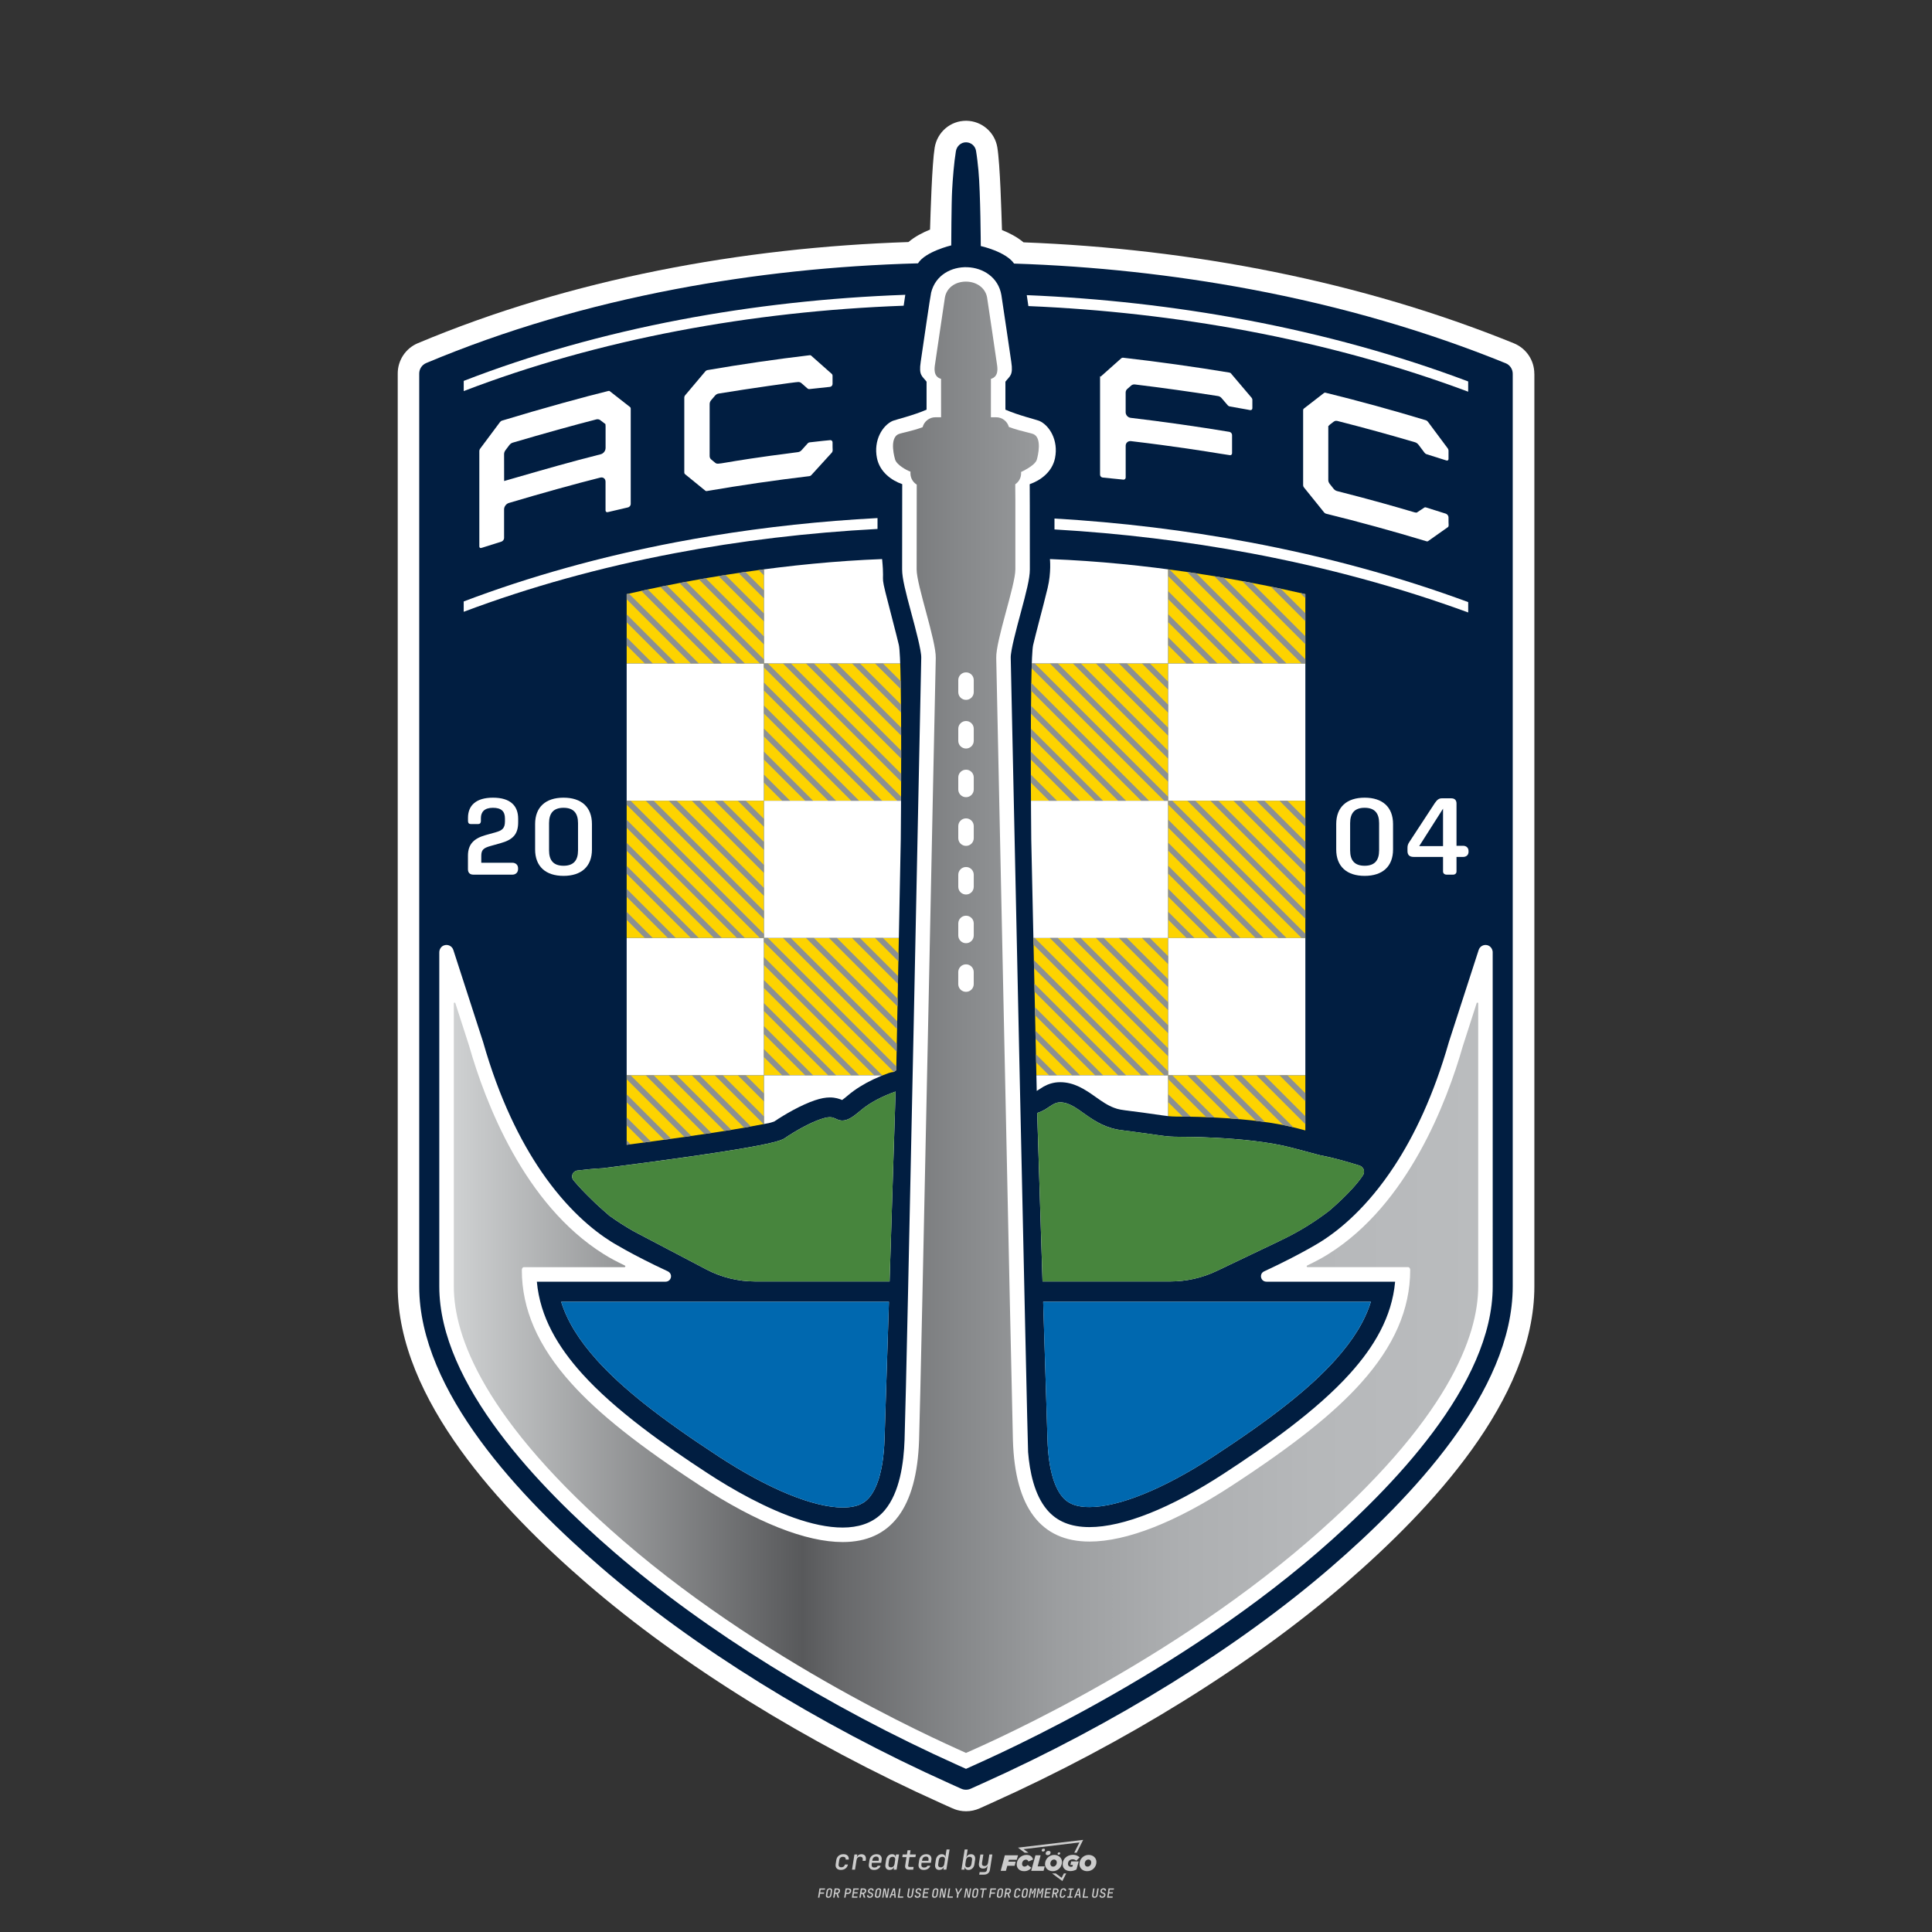 <?xml version="1.0" encoding="UTF-8"?>
<svg id="_图层_1" data-name="图层_1" xmlns="http://www.w3.org/2000/svg" xmlns:xlink="http://www.w3.org/1999/xlink" version="1.1" viewBox="0 0 800 800">
  <rect x="0" y="0" width="800" height="800" fill="#333333" stroke="none"/>
  <!-- Created by @FCLOGO 2024-12-9 GMT+8 10:36:42 . https://fclogo.top/ -->
<!-- FOR PERSONAL USE ONLY NOT FOR COMMERCIAL USE -->
  <defs>
    <style>
      .st0 {
        fill: none;
      }

      .st1 {
        fill: #fdd300;
      }

      .st2 {
        fill: #0068af;
      }

      .st3 {
        fill: #ccc;
      }

      .st4 {
        fill: #8c9091;
      }

      .st5 {
        clip-path: url(#clippath-1);
      }

      .st6 {
        clip-path: url(#clippath-3);
      }

      .st7 {
        clip-path: url(#clippath-2);
      }

      .st8 {
        fill: #fff;
      }

      .st9 {
        fill: #47853d;
      }

      .st10 {
        fill: #e80789;
      }

      .st11 {
        fill: #011e41;
      }

      .st12 {
        fill: url(#New_Gradient_Swatch_2);
      }

      .st13 {
        clip-path: url(#clippath);
      }
    </style>
    <linearGradient id="New_Gradient_Swatch_2" data-name="New Gradient Swatch 2" x1="187.9" y1="421.24" x2="612.1" y2="421.24" gradientUnits="userSpaceOnUse">
      <stop offset="0" stop-color="#cfd1d2"/>
      <stop offset=".34" stop-color="#58595b"/>
      <stop offset=".38" stop-color="#68696b"/>
      <stop offset=".49" stop-color="#858789"/>
      <stop offset=".59" stop-color="#9c9ea0"/>
      <stop offset=".71" stop-color="#adafb1"/>
      <stop offset=".84" stop-color="#b6b8ba"/>
      <stop offset="1" stop-color="#babcbe"/>
    </linearGradient>
    <clipPath id="clippath">
      <path class="st0" d="M372.19,267.05c-.6-2.53-1.41-5.7-2.27-9.01-6.46-24.89-3.33-12.85-4.66-26.54-18.9.71-38.44,2.67-56.71,5.33,0,0,0,0,0,0-20.48,2.98-37.67,6.55-49.06,9.18v228.03c14.41-1.89,35.48-4.74,49.06-7.16l9.78-1.82c1.34-.35,2-.58,2.28-.68,4.29-2.91,11.13-6.86,16.79-8.76,2.41-.81,4.4-1.19,6.24-1.19,2.27,0,3.96.58,5.07,1.06.29-.2.67-.49,1.16-.89.25-.2.87-.72,1.04-.86,1.57-1.35,3.32-2.62,5.23-3.81,3.42-2.13,7.36-4,11.79-5.58.7-.27,1.46-.42,2.24-.48l.95-.7,1.13-57.87.74-37.77s.73-74.01-.8-80.46Z"/>
    </clipPath>
    <clipPath id="clippath-1">
      <path class="st0" d="M540.52,246.01c-11.4-2.63-28.58-6.2-49.06-9.18-17.11-2.49-36.5-4.56-56.71-5.33,0,0,.62,5.41-.95,11.99-.95,3.99-2.39,9.44-3.72,14.55-.86,3.31-1.67,6.48-2.27,9.01-1.52,6.44-.79,80.46-.79,80.46l.82,37.77,1.41,64.64.04,1.81,2.86-1.81c1.75-.96,3.98-1.81,6.84-1.81h0c2.88,0,5.41.74,7.71,1.81,2.55,1.19,4.82,2.78,6.94,4.28,2.54,1.8,4.95,3.51,7.72,4.53,1.85.68,2.56.79,7.52,1.42,2.82.36,6.69.85,12.47,1.71,3.34.49,4.66.5,7.85.51.68,0,1.43,0,2.26.01,2.68.03,6.29.1,11.86.38,14.1.71,25.53,2.21,33.99,4.47,1.06.28,2.14.57,3.21.86v-222.09Z"/>
    </clipPath>
    <clipPath id="clippath-2">
      <path class="st0" d="M372.19,267.05c-.6-2.53-1.41-5.7-2.27-9.01-6.46-24.89-3.33-12.85-4.66-26.54-18.9.71-38.44,2.67-56.71,5.33,0,0,0,0,0,0-20.48,2.98-37.67,6.55-49.06,9.18v228.03c14.41-1.89,35.48-4.74,49.06-7.16l9.78-1.82c1.34-.35,2-.58,2.28-.68,4.29-2.91,11.13-6.86,16.79-8.76,2.41-.81,4.4-1.19,6.24-1.19,2.27,0,3.96.58,5.07,1.06.29-.2.67-.49,1.16-.89.25-.2.87-.72,1.04-.86,1.57-1.35,3.32-2.62,5.23-3.81,3.42-2.13,7.36-4,11.79-5.58.7-.27,1.46-.42,2.24-.48l.95-.7,1.13-57.87.74-37.77s.73-74.01-.8-80.46Z"/>
    </clipPath>
    <clipPath id="clippath-3">
      <path class="st0" d="M540.52,246.01c-11.4-2.63-28.58-6.2-49.06-9.18-17.11-2.49-36.5-4.56-56.71-5.33,0,0,.62,5.41-.95,11.99-.95,3.99-2.39,9.44-3.72,14.55-.86,3.31-1.67,6.48-2.27,9.01-1.52,6.44-.79,80.46-.79,80.46l.82,37.77,1.41,64.64.04,1.81,2.86-1.81c1.75-.96,3.98-1.81,6.84-1.81h0c2.88,0,5.41.74,7.71,1.81,2.55,1.19,4.82,2.78,6.94,4.28,2.54,1.8,4.95,3.51,7.72,4.53,1.85.68,2.56.79,7.52,1.42,2.82.36,6.69.85,12.47,1.71,3.34.49,4.66.5,7.85.51.68,0,1.43,0,2.26.01,2.68.03,6.29.1,11.86.38,14.1.71,25.53,2.21,33.99,4.47,1.06.28,2.14.57,3.21.86v-222.09Z"/>
    </clipPath>
  </defs>
  <path class="st3" d="M348.22,774.3c-.79,0-1.38-.22-1.77-.65-.39-.44-.53-1.03-.41-1.79l.25-1.65c.12-.75.45-1.35.98-1.78.53-.44,1.19-.65,1.98-.65s1.33.2,1.72.6c.39.4.55.94.47,1.62h-1.24c.03-.36-.06-.64-.26-.84-.2-.2-.5-.3-.89-.3-.42,0-.76.12-1.03.35-.27.23-.43.56-.5.99l-.26,1.66c-.07.44,0,.77.19,1,.19.23.5.35.92.35.39,0,.72-.1.98-.3.26-.2.44-.48.52-.85h1.24c-.14.69-.47,1.23-.99,1.63-.52.4-1.16.6-1.92.6ZM352.8,774.19l1-6.29h1.19l-.19,1.19c.34-.87.97-1.3,1.91-1.3.67,0,1.17.21,1.49.62.32.42.43.99.31,1.71l-.07.42h-1.27l.06-.32c.07-.45.01-.8-.17-1.04-.18-.24-.48-.36-.88-.36s-.74.12-1.01.37c-.27.24-.43.59-.5,1.03l-.63,3.97h-1.24ZM361.91,774.3c-.77,0-1.35-.22-1.73-.67s-.52-1.04-.4-1.77l.25-1.65c.08-.49.26-.92.52-1.28s.6-.65,1.01-.85c.41-.2.87-.3,1.38-.3.77,0,1.35.22,1.73.67.39.45.52,1.04.39,1.77l-.17,1.12h-3.85l-.09.53c-.15.95.22,1.43,1.11,1.43.72,0,1.17-.25,1.37-.74h1.22c-.17.53-.5.96-1.01,1.28-.5.32-1.09.47-1.76.47ZM361.23,770.22l-.05.29h2.65s.05-.3.05-.3c.07-.47.01-.82-.17-1.07-.18-.25-.49-.37-.92-.37s-.8.13-1.06.38c-.26.25-.43.61-.51,1.08ZM368.33,774.3c-.63,0-1.1-.21-1.41-.64s-.4-1-.27-1.73l.27-1.77c.11-.73.39-1.31.84-1.74.44-.43.98-.64,1.61-.64.47,0,.83.12,1.09.35.26.24.39.56.38.96h.02l.17-1.2h1.24l-1,6.29h-1.22l.19-1.2h-.02c-.12.41-.35.73-.69.97s-.74.35-1.21.35ZM368.93,773.23c.39,0,.72-.12.98-.36.26-.24.43-.57.5-1.01l.25-1.65c.07-.43,0-.76-.18-1-.19-.24-.47-.36-.86-.36s-.72.12-.98.35c-.26.24-.42.57-.49,1.01l-.25,1.65c-.07.44-.01.78.17,1.01.18.23.47.35.88.35ZM376.35,774.19c-.57,0-.99-.16-1.26-.47-.27-.31-.36-.75-.27-1.32l.54-3.39h-1.74l.17-1.12h1.74l.27-1.72h1.24l-.27,1.72h2.47l-.18,1.12h-2.46l-.54,3.39c-.08.44.1.66.53.66h1.72l-.17,1.12h-1.77ZM382.5,774.3c-.77,0-1.35-.22-1.73-.67s-.52-1.04-.4-1.77l.25-1.65c.08-.49.26-.92.52-1.28s.6-.65,1.01-.85c.41-.2.87-.3,1.38-.3.77,0,1.35.22,1.73.67.39.45.52,1.04.39,1.77l-.17,1.12h-3.85l-.09.53c-.15.95.22,1.43,1.11,1.43.72,0,1.17-.25,1.37-.74h1.22c-.17.53-.5.96-1.01,1.28-.5.32-1.09.47-1.76.47ZM381.83,770.22l-.05.29h2.65s.05-.3.05-.3c.07-.47.01-.82-.17-1.07-.18-.25-.49-.37-.92-.37s-.8.13-1.06.38c-.26.25-.43.61-.51,1.08ZM388.92,774.3c-.63,0-1.1-.21-1.4-.64-.3-.42-.39-1-.28-1.73l.27-1.77c.11-.73.39-1.31.84-1.74.44-.43.98-.64,1.61-.64.47,0,.83.12,1.09.35.26.24.39.56.38.96h.02l.21-1.47.3-1.8h1.24l-1.33,8.35h-1.22l.19-1.2h-.02c-.12.41-.35.73-.69.97s-.74.35-1.21.35ZM389.53,773.23c.39,0,.72-.12.98-.36.26-.24.43-.57.5-1.01l.25-1.65c.08-.43.02-.76-.17-1-.19-.24-.48-.36-.87-.36s-.72.12-.98.35c-.26.24-.42.57-.49,1.01l-.25,1.65c-.08.44-.02.78.16,1.01s.48.35.88.35ZM401.02,774.3c-.47,0-.84-.12-1.1-.35-.26-.23-.39-.56-.38-.97h-.01l-.19,1.2h-1.22l1.33-8.35h1.24l-.29,1.8-.27,1.47h.05c.12-.41.35-.73.69-.97.34-.23.74-.35,1.21-.35.63,0,1.1.21,1.4.64.3.43.39,1.01.28,1.74l-.27,1.77c-.11.73-.39,1.31-.84,1.73-.45.42-.98.64-1.61.64ZM400.77,773.23c.4,0,.72-.12.98-.35.26-.23.42-.57.5-1.01l.25-1.65c.07-.43.01-.77-.17-1.01-.18-.24-.47-.35-.87-.35s-.72.12-.98.36-.43.57-.5,1l-.25,1.65c-.07.44-.01.77.17,1.01.18.24.47.36.87.36ZM405.47,776.25l.17-1.06h1.93c.64,0,1.01-.3,1.1-.9l.1-.67.21-1.19h-.03c-.12.42-.35.74-.68.97-.33.23-.73.34-1.2.34-.63,0-1.09-.2-1.4-.6s-.41-.94-.3-1.63l.58-3.6h1.24l-.56,3.48c-.06.41,0,.73.18.96s.47.34.85.34.72-.12.98-.37c.27-.24.43-.58.49-1.02l.54-3.4h1.24l-1.01,6.41c-.1.6-.37,1.08-.81,1.42-.44.35-1,.52-1.67.52h-1.95ZM417.79,770.09h3.22l.54-1.85h-5.47l-1.71,6.44h2.15l.59-2.1h3.03l.44-1.71h-3.03l.24-.78ZM424.23,772.92c-.59,0-1.02-.39-1.02-1.12,0-.88.63-1.76,1.61-1.76.49,0,.88.24,1.02.78l1.95-.83c-.29-1.17-1.27-1.9-2.64-1.9-2.78,0-4.15,2.15-4.15,3.9s1.27,2.83,3.07,2.83c1.37,0,2.34-.59,2.98-1.42l-1.51-1.17c-.39.44-.83.68-1.32.68ZM430.91,768.23h-2.15l-1.76,6.44h5.12l.49-1.85h-2.93l1.22-4.59ZM439.75,771.01c0-1.66-1.32-2.93-3.22-2.93-2.2,0-3.81,1.81-3.81,3.81,0,1.66,1.32,2.93,3.22,2.93,2.2,0,3.81-1.81,3.81-3.81ZM434.92,771.7c0-.83.59-1.71,1.51-1.71.78,0,1.17.54,1.17,1.22,0,.83-.59,1.71-1.51,1.71-.78,0-1.17-.54-1.17-1.22ZM443.21,772.23h1.07l-.2.68c-.15.05-.34.1-.59.1-.68,0-1.27-.39-1.27-1.22,0-1.02.73-1.9,1.95-1.9.59,0,1.12.24,1.51.59l1.37-1.37c-.44-.54-1.51-1.07-2.73-1.07-2.59,0-4.29,1.76-4.29,3.86s1.61,2.88,3.22,2.88c.93,0,1.85-.29,2.49-.68l.93-3.32h-3.12l-.34,1.46ZM450.78,768.08c-2.2,0-3.81,1.81-3.81,3.81,0,1.66,1.32,2.93,3.22,2.93,2.2,0,3.81-1.81,3.81-3.81,0-1.66-1.32-2.93-3.22-2.93ZM450.34,772.92c-.78,0-1.17-.54-1.17-1.22,0-.83.59-1.71,1.51-1.71.78,0,1.17.54,1.17,1.22,0,.83-.59,1.71-1.51,1.71ZM437.94,767.5c-.05.29.1.49.44.49s.54-.2.63-.49c.05-.24-.1-.49-.44-.49s-.59.24-.63.49ZM432.13,765.5c-.44,0-.73.24-.78.59s.1.59.54.59.73-.24.78-.59c.1-.34-.1-.59-.54-.59ZM433.01,767.3c-.1.54.15.88.83.88.63,0,1.07-.39,1.17-.88s-.15-.88-.83-.88c-.68,0-1.07.39-1.17.88ZM439.6,777.55l-2.44-1.81h-1.51l4.25,3.17,1.61-3.17h-.98l-.93,1.81ZM425.84,767.16l-2-1.46,23.13-2.78-2.15,4.25h1.02l2.68-5.32-26.99,3.22,2.78,2.1h1.51ZM338.72,785.79l.61-3.83h2.32l-.08.52h-1.76l-.18,1.14h1.63l-.08.52h-1.62l-.26,1.64h-.57ZM342.97,785.84c-.36,0-.62-.1-.8-.3-.17-.2-.23-.47-.18-.82l.27-1.7c.06-.34.2-.61.44-.82.24-.2.54-.3.89-.3s.62.1.8.3c.17.2.24.47.18.81l-.27,1.71c-.06.34-.2.62-.44.82-.24.2-.54.3-.9.3ZM343.05,785.33c.19,0,.35-.05.47-.16.12-.11.19-.26.23-.46l.27-1.7c.03-.2,0-.35-.08-.46-.08-.11-.22-.16-.41-.16s-.35.05-.46.16c-.12.1-.19.26-.22.46l-.27,1.7c-.03.2,0,.35.08.46s.22.16.41.16ZM345,785.79l.61-3.83h1.2c.24,0,.44.05.6.14.16.09.28.22.36.39s.09.37.05.59c-.04.26-.14.48-.3.67-.16.19-.37.32-.6.39l.54,1.64h-.62l-.48-1.57h-.54l-.25,1.57h-.57ZM345.89,783.71h.64c.19,0,.35-.06.48-.17.13-.11.21-.26.24-.45.03-.19,0-.35-.09-.46-.09-.11-.24-.17-.43-.17h-.64l-.2,1.25ZM349.54,785.79l.61-3.83h1.25c.37,0,.65.1.84.31.19.21.26.49.2.84-.04.23-.12.44-.25.61s-.29.31-.49.4c-.2.09-.42.14-.66.14h-.69l-.24,1.52h-.57ZM350.43,783.75h.69c.19,0,.36-.06.49-.18.14-.12.22-.27.25-.47s0-.35-.1-.47-.25-.18-.44-.18h-.69l-.21,1.29ZM352.75,785.79l.61-3.83h2.25l-.08.5h-1.7l-.17,1.09h1.51l-.08.5h-1.51l-.19,1.24h1.69l-.08.5h-2.25ZM355.84,785.79l.61-3.83h1.2c.24,0,.44.05.6.14.16.09.28.22.36.39s.09.37.05.59c-.04.26-.14.48-.3.67-.16.19-.37.32-.6.39l.54,1.64h-.62l-.48-1.57h-.54l-.25,1.57h-.57ZM356.74,783.71h.64c.19,0,.35-.06.48-.17.13-.11.21-.26.24-.45.03-.19,0-.35-.09-.46-.09-.11-.24-.17-.43-.17h-.64l-.2,1.25ZM360.13,785.84c-.39,0-.67-.1-.87-.29-.19-.19-.26-.45-.22-.78h.57c-.03.17.01.31.12.41.11.1.27.15.48.15.2,0,.37-.05.5-.15.13-.1.21-.23.24-.4.02-.15,0-.28-.06-.39-.06-.11-.16-.18-.29-.22l-.46-.14c-.27-.08-.46-.22-.59-.41-.13-.19-.17-.42-.13-.68.04-.21.11-.39.23-.55s.27-.28.46-.37.4-.13.64-.13c.35,0,.62.1.8.29.18.19.25.44.2.76h-.57c.03-.17,0-.3-.09-.4-.09-.1-.23-.14-.42-.14s-.34.04-.46.13c-.12.09-.19.21-.21.38-.02.15,0,.28.05.39s.16.18.29.22l.47.15c.26.08.46.22.58.41.12.19.17.42.12.69-.04.22-.12.41-.24.57-.13.16-.29.29-.49.38-.2.09-.42.13-.66.13ZM363.27,785.84c-.36,0-.62-.1-.8-.3-.17-.2-.23-.47-.18-.82l.27-1.7c.06-.34.2-.61.44-.82.24-.2.54-.3.89-.3s.62.1.8.3c.17.2.24.47.18.81l-.27,1.71c-.06.34-.2.62-.44.82-.24.2-.54.3-.9.3ZM363.34,785.33c.19,0,.35-.05.47-.16.12-.11.19-.26.23-.46l.27-1.7c.03-.2,0-.35-.08-.46-.08-.11-.22-.16-.41-.16s-.35.05-.46.16c-.12.1-.19.26-.22.46l-.27,1.7c-.03.2,0,.35.08.46s.22.16.41.16ZM365.28,785.79l.61-3.83h.71l.62,3.19c0-.1.02-.22.03-.36.01-.14.03-.29.04-.44.02-.15.04-.29.06-.41l.31-1.98h.52l-.61,3.83h-.71l-.61-3.19c0,.09-.02.21-.03.34s-.03.28-.04.42c-.02.15-.04.28-.06.41l-.31,2.01h-.53ZM368.23,785.79l1.59-3.83h.75l.37,3.83h-.56l-.07-.97h-1.09l-.39.97h-.59ZM369.39,784.34h.87l-.09-1.1c-.02-.2-.03-.37-.04-.51,0-.14-.01-.24-.01-.3-.02.06-.05.16-.1.3s-.11.31-.19.5l-.44,1.11ZM371.72,785.79l.61-3.83h.57l-.52,3.31h1.67l-.08.52h-2.25ZM376.68,785.84c-.37,0-.63-.1-.8-.3-.17-.2-.22-.47-.17-.82l.44-2.76h.57l-.44,2.76c-.03.2,0,.35.07.46.08.11.21.17.41.17s.35-.06.46-.17c.12-.11.19-.27.22-.46l.44-2.76h.57l-.44,2.76c-.06.35-.2.62-.43.82-.23.2-.53.3-.9.3ZM379.84,785.84c-.39,0-.67-.1-.87-.29-.19-.19-.26-.45-.22-.78h.57c-.03.17.01.31.12.41.11.1.27.15.48.15.2,0,.37-.05.5-.15.13-.1.21-.23.24-.4.02-.15,0-.28-.06-.39-.06-.11-.16-.18-.29-.22l-.46-.14c-.27-.08-.46-.22-.59-.41-.13-.19-.17-.42-.13-.68.04-.21.11-.39.23-.55s.27-.28.46-.37.4-.13.64-.13c.35,0,.62.1.8.29.18.19.25.44.2.76h-.57c.03-.17,0-.3-.09-.4-.09-.1-.23-.14-.42-.14s-.34.04-.46.13c-.12.09-.19.21-.21.38-.02.15,0,.28.05.39s.16.18.29.22l.47.15c.26.08.46.22.58.41.12.19.17.42.12.69-.04.22-.12.41-.24.57-.13.16-.29.29-.49.38-.2.09-.42.13-.66.13ZM381.91,785.79l.61-3.83h2.25l-.08.5h-1.7l-.17,1.09h1.51l-.08.5h-1.51l-.19,1.24h1.69l-.08.5h-2.25ZM386.94,785.84c-.36,0-.62-.1-.8-.3-.17-.2-.23-.47-.18-.82l.27-1.7c.06-.34.2-.61.44-.82.24-.2.54-.3.89-.3s.62.1.8.3c.17.2.24.47.18.81l-.27,1.71c-.06.34-.2.62-.44.82-.24.2-.54.3-.9.3ZM387.02,785.33c.19,0,.35-.05.47-.16.12-.11.19-.26.23-.46l.27-1.7c.03-.2,0-.35-.08-.46-.08-.11-.22-.16-.41-.16s-.35.05-.46.16c-.12.1-.19.26-.22.46l-.27,1.7c-.03.2,0,.35.08.46s.22.16.41.16ZM388.95,785.79l.61-3.83h.71l.62,3.19c0-.1.02-.22.03-.36.01-.14.03-.29.04-.44.02-.15.04-.29.06-.41l.31-1.98h.52l-.61,3.83h-.71l-.61-3.19c0,.09-.02.21-.03.34s-.03.28-.04.42c-.02.15-.04.28-.06.41l-.31,2.01h-.53ZM392.25,785.79l.61-3.83h.57l-.52,3.31h1.67l-.08.52h-2.25ZM396.12,785.79l.22-1.41-.75-2.42h.58l.45,1.45c.03.09.05.18.07.27.02.08.03.15.03.19.02-.04.05-.1.09-.19.04-.08.09-.17.14-.27l.9-1.45h.6l-1.53,2.42-.22,1.41h-.57ZM399.22,785.79l.61-3.83h.71l.62,3.19c0-.1.02-.22.03-.36.01-.14.03-.29.04-.44.02-.15.04-.29.06-.41l.31-1.98h.52l-.61,3.83h-.71l-.61-3.19c0,.09-.02.21-.03.34s-.03.28-.04.42c-.02.15-.04.28-.06.41l-.31,2.01h-.53ZM403.51,785.84c-.36,0-.62-.1-.8-.3-.18-.2-.23-.47-.18-.82l.27-1.7c.06-.34.2-.61.44-.82.24-.2.54-.3.89-.3s.62.1.8.3c.17.2.24.47.18.81l-.27,1.71c-.06.34-.2.62-.44.82-.24.2-.54.3-.89.3ZM403.58,785.33c.19,0,.35-.05.47-.16.12-.11.19-.26.23-.46l.27-1.7c.03-.2,0-.35-.08-.46-.08-.11-.22-.16-.41-.16s-.35.05-.46.16c-.12.1-.19.26-.22.46l-.27,1.7c-.03.2,0,.35.08.46.08.11.22.16.41.16ZM406.38,785.79l.52-3.31h-1.02l.08-.52h2.62l-.08.52h-1.03l-.52,3.31h-.57ZM409.52,785.79l.61-3.83h2.32l-.08.52h-1.76l-.18,1.14h1.63l-.08.52h-1.62l-.26,1.64h-.57ZM413.77,785.84c-.36,0-.62-.1-.8-.3-.18-.2-.23-.47-.18-.82l.27-1.7c.06-.34.2-.61.44-.82.24-.2.54-.3.89-.3s.62.1.8.3c.17.2.24.47.18.81l-.27,1.71c-.06.34-.2.62-.44.82-.24.2-.54.3-.89.3ZM413.85,785.33c.19,0,.35-.05.47-.16.12-.11.19-.26.23-.46l.27-1.7c.03-.2,0-.35-.08-.46-.08-.11-.22-.16-.41-.16s-.35.05-.46.16c-.12.1-.19.26-.22.46l-.27,1.7c-.03.2,0,.35.08.46.08.11.22.16.41.16ZM415.8,785.79l.61-3.83h1.2c.24,0,.44.05.6.14.16.09.28.22.36.39s.09.37.05.59c-.04.26-.14.48-.3.67-.16.19-.37.32-.6.39l.54,1.64h-.62l-.48-1.57h-.54l-.25,1.57h-.57ZM416.69,783.71h.64c.19,0,.35-.06.48-.17.13-.11.21-.26.24-.45.03-.19,0-.35-.09-.46-.09-.11-.24-.17-.43-.17h-.64l-.2,1.25ZM420.91,785.84c-.36,0-.63-.1-.81-.3-.18-.2-.24-.47-.19-.82l.27-1.7c.06-.35.21-.62.45-.82s.55-.3.91-.3.63.1.81.3c.18.2.24.47.19.82h-.57c.03-.2,0-.35-.09-.46-.09-.11-.23-.16-.42-.16s-.35.05-.47.16c-.12.1-.2.26-.23.45l-.27,1.71c-.03.2,0,.35.09.46.09.11.23.16.42.16s.35-.05.47-.16.2-.26.23-.46h.57c-.03.23-.11.43-.24.59s-.28.3-.47.39c-.19.09-.4.14-.64.14ZM424.03,785.84c-.36,0-.62-.1-.8-.3-.18-.2-.23-.47-.18-.82l.27-1.7c.06-.34.2-.61.44-.82.24-.2.54-.3.89-.3s.62.1.8.3c.17.2.24.47.18.81l-.27,1.71c-.06.34-.2.62-.44.82-.24.2-.54.3-.89.3ZM424.11,785.33c.19,0,.35-.05.47-.16.12-.11.19-.26.23-.46l.27-1.7c.03-.2,0-.35-.08-.46-.08-.11-.22-.16-.41-.16s-.35.05-.46.16c-.12.1-.19.26-.22.46l-.27,1.7c-.03.2,0,.35.08.46.08.11.22.16.41.16ZM425.97,785.79l.61-3.83h.69l.18,1.23c.02.12.04.23.05.33.01.1.02.18.03.24.02-.06.05-.14.09-.24.04-.11.09-.22.15-.34l.57-1.22h.71l-.61,3.83h-.54l.2-1.29c.02-.17.06-.35.1-.55.04-.2.09-.4.14-.61s.1-.4.14-.59c.05-.19.09-.35.13-.49l-.86,1.86h-.55l-.28-1.86c0,.14-.01.29-.02.47s-.02.37-.04.57c-.02.2-.04.41-.06.61-.02.2-.05.4-.08.57l-.2,1.29h-.54ZM429.11,785.79l.61-3.83h.69l.18,1.23c.02.12.04.23.05.33.01.1.02.18.03.24.02-.06.05-.14.09-.24.04-.11.09-.22.15-.34l.57-1.22h.71l-.61,3.83h-.54l.2-1.29c.02-.17.06-.35.1-.55.04-.2.09-.4.14-.61s.1-.4.14-.59c.05-.19.09-.35.13-.49l-.86,1.86h-.55l-.28-1.86c0,.14-.01.29-.02.47s-.02.37-.04.57c-.02.2-.04.41-.06.61-.02.2-.05.4-.08.57l-.2,1.29h-.54ZM432.41,785.79l.61-3.83h2.25l-.08.5h-1.7l-.17,1.09h1.51l-.08.5h-1.51l-.19,1.24h1.69l-.08.5h-2.25ZM435.51,785.79l.61-3.83h1.2c.24,0,.44.05.6.14.16.09.28.22.36.39s.09.37.05.59c-.04.26-.14.48-.3.67-.16.19-.37.32-.6.39l.54,1.64h-.62l-.48-1.57h-.54l-.25,1.57h-.57ZM436.4,783.71h.64c.19,0,.35-.06.48-.17.13-.11.21-.26.24-.45.03-.19,0-.35-.09-.46-.09-.11-.24-.17-.43-.17h-.64l-.2,1.25ZM439.8,785.84c-.36,0-.63-.1-.81-.3-.18-.2-.24-.47-.19-.82l.27-1.7c.06-.35.21-.62.45-.82s.55-.3.91-.3.63.1.81.3c.18.2.24.47.19.82h-.57c.03-.2,0-.35-.09-.46-.09-.11-.23-.16-.42-.16s-.35.05-.47.16c-.12.1-.2.26-.23.45l-.27,1.71c-.03.2,0,.35.09.46.09.11.23.16.42.16s.35-.05.47-.16.2-.26.23-.46h.57c-.03.23-.11.43-.24.59s-.28.3-.47.39c-.19.09-.4.14-.64.14ZM441.88,785.79l.08-.5h.78l.45-2.82h-.78l.08-.5h2.13l-.08.5h-.78l-.45,2.82h.78l-.08.5h-2.13ZM444.74,785.79l1.59-3.83h.75l.37,3.83h-.56l-.07-.97h-1.09l-.39.97h-.59ZM445.9,784.34h.87l-.09-1.1c-.02-.2-.03-.37-.04-.51,0-.14-.01-.24-.01-.3-.02.06-.05.16-.1.3s-.11.31-.19.5l-.44,1.11ZM448.24,785.79l.61-3.83h.57l-.52,3.31h1.67l-.08.52h-2.25ZM453.19,785.84c-.37,0-.63-.1-.8-.3-.17-.2-.22-.47-.17-.82l.44-2.76h.57l-.44,2.76c-.03.2,0,.35.07.46.08.11.21.17.41.17s.35-.06.46-.17c.12-.11.19-.27.22-.46l.44-2.76h.57l-.44,2.76c-.06.35-.2.62-.43.82-.23.2-.53.3-.9.3ZM456.36,785.84c-.39,0-.67-.1-.87-.29-.19-.19-.26-.45-.22-.78h.57c-.03.17.01.31.12.41.11.1.27.15.48.15.2,0,.37-.05.5-.15s.21-.23.24-.4c.02-.15,0-.28-.06-.39s-.16-.18-.29-.22l-.46-.14c-.27-.08-.46-.22-.59-.41-.13-.19-.17-.42-.13-.68.04-.21.11-.39.23-.55s.27-.28.46-.37c.19-.09.4-.13.64-.13.35,0,.62.1.8.29.18.19.25.44.2.76h-.57c.03-.17,0-.3-.09-.4-.09-.1-.23-.14-.42-.14s-.34.04-.46.13c-.12.09-.19.21-.21.38-.02.15,0,.28.05.39s.16.18.29.22l.47.15c.26.08.46.22.58.41.12.19.17.42.12.69-.04.22-.12.41-.24.57-.13.16-.29.29-.49.38-.2.09-.42.13-.66.13ZM458.42,785.79l.61-3.83h2.25l-.08.5h-1.7l-.17,1.09h1.51l-.08.5h-1.51l-.19,1.24h1.69l-.08.5h-2.25Z"/>
  <g>
    <path class="st8" d="M635.33,154.77c0-5.58-3.34-10.53-8.5-12.63-63.07-25.62-133.33-39.14-203.01-41.79-2.74-2.3-6.01-3.94-8.92-5.09-.23-6.94-.77-27.31-1.94-34.3-1.05-6.21-6.39-10.81-12.68-10.95h-.29c-6.44,0-11.89,4.68-12.96,11.12-1.1,6.66-1.72,27.15-1.92,33.94-2.94,1.18-6.24,2.86-8.95,5.16-68.92,2.26-139.8,15.27-203.12,41.87-5.08,2.13-8.35,7.07-8.35,12.57v378c0,46.77,42.98,92.49,78.35,123.04,38.99,33.69,91.03,65.97,146.52,90.91l3.4,1.53c.86.31,3.24,1.85,7.06,1.85,1.96,0,3.85-.41,5.64-1.21.25-.11,5.13-2.31,4.82-2.17,55.49-24.94,107.52-57.22,146.52-90.91,35.37-30.55,78.35-76.27,78.35-123.04V154.77Z"/>
    <path class="st11" d="M623.46,150.41c-32.36-13.15-67.58-23.5-105.88-30.68-31.81-5.96-64.57-9.51-97.67-10.59-3.47-5-13.79-7.26-13.79-7.26,0,0-.11-22.08-.96-31.23-.28-2.74-.55-5.47-1.01-8.21-.32-1.91-1.95-3.47-4.08-3.51-2.12-.05-3.9,1.57-4.25,3.66-.8,4.84-1.31,11.45-1.57,16.27-.3,5.32-.36,22.75-.36,22.75,0,0-10.75,2.55-13.77,7.43-34.29.93-68.02,4.51-100.51,10.7-35.59,6.78-70.26,16.78-103.13,30.59-1.75.74-2.89,2.45-2.89,4.35v378c0,43.58,42.23,87.76,75.26,116.29,38.36,33.14,89.62,64.93,144.34,89.52.23.1,5.14,2.31,4.82,2.17,1.26.57,2.7.57,3.96,0,.25-.11,5.13-2.31,4.82-2.17,54.72-24.59,105.98-56.38,144.34-89.52,32.96-28.47,75.26-72.68,75.26-116.29V154.77c0-1.92-1.16-3.65-2.94-4.37ZM529.64,513.96l-25.85,12.33c-5.98,2.85-12.52,4.33-19.14,4.33h-52.97c-.7-22.27-1.49-47.09-2.21-69.76,4.52-1.34,6.15-4.35,9.44-4.4,7.59-.08,12.72,10.2,26.01,11.59.12.01,11.03,1.45,15.2,2.07,7.21,1.07,7.15.2,22.77.99,9.94.5,22.64,1.63,32.25,4.2,3.79,1.01,7.66,2.05,11.62,3.09,5.42.96,12.32,3.02,16.2,4.24,1.67.53,2.39,2.5,1.43,3.98-4.36,6.71-14.13,14.84-14.13,14.84-6.3,4.81-13.05,8.95-20.63,12.48h0ZM567.29,539.02h.36c-2.46,7.97-7.29,15.82-14.77,24.14-10.54,11.73-26.17,24.09-50.66,40.08-20.25,13.22-38.87,20.8-51.08,20.8-6.8,0-9.57-2.26-11.23-4.22-2.58-3.06-5.75-9.68-6.17-23.87-.23-7.65-.92-29.78-1.78-56.93h135.33ZM312.63,530.62c-7.02,0-13.93-1.71-20.15-4.97-7.51-3.95-22.54-11.84-30.06-15.79h.01c-3.53-2-6.89-4.16-10.12-6.48,0,0,0,0,0,0-.45-.33-6.13-5.39-7.18-6.54-2.57-2.48-5.39-5.36-7.67-8.12-1.25-1.5-.33-3.79,1.6-4.03,3.01-.37,7.13-.81,10.66-.96,15.89-2.07,57.57-7.39,70.64-10.76,1.18-.3,3.53-.94,4.52-1.63,4.1-2.82,10.38-6.4,15.11-7.98,4.28-1.43,4.99-.52,6.65.15.89.37,1.54.47,2.11.48,2.22.05,4.51-1.64,6.25-3.04.32-.26,1.18-.98,1.2-.99,4.09-3.53,9.48-6.16,14.64-7.98-.8,25.46-1.69,53.73-2.48,78.65h-55.73ZM368.09,539.02c-.85,26.88-1.55,48.7-1.82,56.87-.48,14.34-3.67,21.04-6.26,24.13-1.64,1.96-4.38,4.2-11.05,4.2-12.09,0-30.75-7.65-51.17-20.98-24.49-15.99-40.11-28.35-50.66-40.08-7.48-8.32-12.3-16.17-14.77-24.14h135.74ZM618.1,532.67c0,40.57-41.57,83.39-72.38,110.01-64.26,55.51-143.46,88.56-145.72,89.76l-3.4-1.53c-54.01-24.27-104.55-55.6-142.32-88.23-30.83-26.63-72.38-69.45-72.38-110.01v-138.31c0-1.25.72-2.43,1.88-2.87,1.65-.64,3.41.26,3.93,1.85l12.32,38.08c6.71,23.54,15.4,40.93,24.14,53.7,10.74,15.7,21.57,24.44,28.95,29.06,0,0,8.61,5.39,23.37,12.23.73.34,1.28,1.01,1.36,1.81.14,1.39-.94,2.5-2.23,2.5h-53.32c1.33,14.68,8.76,26.98,18.65,37.99,13.9,15.46,34.79,30.06,52.29,41.48,19.7,12.86,57.92,33.3,73.12,15.16,6.2-7.4,7.87-19.49,8.2-29.18.98-29.07,6.72-317.17,6.91-323.82.08-2.92-2.42-12.22-4.08-18.37-2.38-8.85-3.84-14.46-3.84-18.19,0-44.97.08-33.01.04-35.31-4.53-1.58-9.3-5.1-10.46-10.79-1.51-7.47,2.39-13.63,6.55-15.43.93-.4,8.89-2.36,13.99-4.63v-11.58c-1.78-2.38-3.29-2.49-2.43-8.19,1.07-7.27,3.95-27.22,4.33-28.74,3.63-14.56,26.62-13.74,29.09,1.12.3,1.77,3.83,25.83,4.09,27.62.87,5.69-.65,5.81-2.43,8.19v11.58c5.1,2.27,13.06,4.22,13.99,4.63,4.16,1.8,8.06,7.97,6.55,15.43-1.15,5.69-5.92,9.21-10.46,10.79-.09,5.02.04-15.38.04,35.31,0,3.73-1.46,9.34-3.84,18.19-1.66,6.15-4.16,15.45-4.08,18.37,0,.25,6.94,325.8,7.19,328.91.66,8.12,2.57,17.66,7.85,23.91,4.07,4.82,9.82,7.17,17.57,7.17,13.98,0,33.73-7.87,55.62-22.15,17.49-11.41,38.39-26.02,52.29-41.48,9.85-10.95,17.33-23.27,18.65-37.99h-53.24c-2.52,0-3.16-3.28-1.01-4.27,16.09-7.46,24.67-13.04,23.44-12.27,7.74-4.85,19.26-14.21,30.49-31.35,8.22-12.54,16.28-29.25,22.6-51.41,0,0,0,0,0,0l12.32-38.07c.48-1.47,2-2.34,3.53-1.98,1.27.3,2.15,1.45,2.27,2.75,0,22.65.01,113.44.01,138.56Z"/>
    <path class="st2" d="M232.36,539.02c2.46,7.97,7.29,15.82,14.77,24.14,10.54,11.73,26.17,24.09,50.66,40.08,20.43,13.33,39.08,20.98,51.17,20.98,6.67,0,9.41-2.25,11.05-4.2,2.59-3.09,5.78-9.78,6.26-24.13.28-8.17.97-29.99,1.82-56.87h-135.73Z"/>
    <path class="st2" d="M433.73,595.96c.42,14.19,3.59,20.81,6.17,23.87,1.66,1.96,4.43,4.22,11.23,4.22,12.21,0,30.83-7.58,51.08-20.8,24.49-15.99,40.11-28.35,50.66-40.08,7.48-8.32,12.3-16.17,14.77-24.14h-135.69c.86,27.15,1.55,49.28,1.78,56.93Z"/>
    <path class="st9" d="M562.97,482.64c-3.88-1.23-10.78-3.28-16.2-4.24-3.96-1.05-7.83-2.08-11.62-3.09-9.61-2.57-22.31-3.7-32.25-4.2-15.62-.78-15.56.08-22.77-.99-15.97-2.37-17.29-1.95-21.66-3.56-8.5-3.14-13.31-10.11-19.48-10.1-3.37,0-4.86,3.02-9.51,4.4.72,22.67,1.51,47.49,2.21,69.76h52.97c6.62,0,13.16-1.48,19.14-4.33l25.85-12.33h0c7.58-3.54,14.34-7.68,20.63-12.49,0,0,9.77-8.14,14.13-14.84.96-1.48.24-3.46-1.43-3.98Z"/>
    <g>
      <path class="st8" d="M425.16,122.21c.18,1.21.41,2.74.67,4.53,30.71,1.29,61.17,4.74,90.56,10.25,32.13,6.02,62.92,14.5,91.55,25.2v-4.24c-28.82-10.87-59.85-19.45-92.25-25.53-29.39-5.51-59.84-8.94-90.54-10.21Z"/>
      <path class="st8" d="M436.64,214.72v4.51c27.52,1.59,54.86,4.91,81.29,9.87,31.48,5.9,61.75,14.15,90.02,24.51v-4.29c-28.4-10.5-58.91-18.85-90.72-24.81-26.21-4.91-53.31-8.21-80.6-9.8Z"/>
      <path class="st8" d="M192.02,161.94c27.55-10.59,57.41-18.98,88.79-24.95,30.14-5.74,61.55-9.24,93.38-10.4.27-1.81.49-3.33.67-4.52-31.84,1.14-63.23,4.62-93.34,10.35-31.66,6.03-61.77,14.54-89.5,25.3v4.23Z"/>
      <path class="st8" d="M294.76,221.89c-4.97.82-9.9,1.69-14.8,2.62-31.05,5.91-60.64,14.17-87.95,24.54v4.28c27.2-10.24,56.53-18.39,87.24-24.23,27.16-5.17,55.45-8.56,84.11-10.07v-4.51c-23.25,1.23-46.26,3.7-68.6,7.37"/>
    </g>
    <path class="st8" d="M252.56,162.01c-.12-.1-.27-.14-.45-.14-.08,0-.16.01-.23.03-8.78,2.12-27.66,7.29-44.06,12.29-.29.09-.57.3-.78.58-3.32,4.42-4.93,6.58-8.23,11.03-.21.28-.33.61-.33.91v39.55c0,.41.24.67.6.67.28-.03.59-.15,1.52-.44,1.19-.38,3.26-1.05,7.01-2.21.61-.19,1.12-.87,1.12-1.48v-11.9c0-1.14.87-2.3,1.98-2.63,13.66-4.07,27.45-7.9,37.85-10.51.74-.19,1.25.05,1.54.28.24.19.64.62.64,1.4v11.9c0,.26.09.47.26.61.18.14.42.18.69.11,3.35-.81,4.99-1.19,8.36-1.96.59-.13,1.12-.78,1.12-1.37v-39.55c0-.26-.09-.48-.27-.62-3.36-2.65-5-3.93-8.36-6.54ZM250.75,185.56c0,1.13-.9,2.27-2.02,2.54-12.14,3.05-23.44,6.31-34.36,9.46l-5.62,1.62-.02-11.14c0-.54.2-1.12.57-1.61l1.6-2.12c.37-.49.87-.85,1.4-1.01,12.89-3.8,25.51-7.31,34.65-9.64l.51-.06c.37,0,.72.11,1.01.31l2.23,1.7.06.96v8.98Z"/>
    <path class="st8" d="M509.87,154.74c-.21-.25-.49-.41-.79-.46-13.94-2.32-29.99-4.57-44.05-6.16-.04,0-.08,0-.11,0-.23,0-.45.08-.62.23-3.4,3.02-5.07,4.5-8.49,7.56-.19.17-.3-.39-.3-.12v40.77c0,.59.49,1.13,1.09,1.18,4.17.4,6.37.64,7.54.76.65.07.95.11,1.09.11.51,0,.89-.38.89-.9v-13.13c0-.57.22-1.08.63-1.45.41-.37.97-.53,1.54-.47,18.33,2.17,30.89,4.21,36.93,5.19,2.14.35,3.83.62,4.16.64.45,0,.79-.35.79-.83v-7.54c0-.6-.51-1.19-1.11-1.3-12.87-2.14-27.77-4.26-40.85-5.8-1.18-.14-2.1-1.16-2.1-2.32v-8.16c0-.57.24-1.1.65-1.46l1.63-1.43c.42-.37.97-.52,1.53-.46,10.99,1.33,23.54,3.08,34.45,4.81.56.09,1.08.39,1.46.85l2.56,2.98c.21.25.49.41.78.46,4.35.75,6.43,1.13,7.51,1.34.79.15.9.19,1.11.19.48,0,.79-.32.79-.81v-3.48c0-.29-.12-.59-.33-.84-3.39-4.02-5.04-5.97-8.43-9.93Z"/>
    <path class="st8" d="M585.96,183.14c.54.17,1.04.53,1.41,1.01l2.5,3.32c.21.28.5.49.79.59,3.31,1.02,4.93,1.53,8.23,2.6.25.08.49.07.66-.06.16-.11.25-.31.25-.56v-3.48c0-.29-.12-.62-.33-.91-3.29-4.44-4.91-6.61-8.22-11.03-.21-.28-.5-.49-.79-.59-13.68-4.15-27.67-7.99-41.55-11.41-.06-.01-.14-.03-.24-.03-.14,0-.3.03-.44.14-3.37,2.6-5.01,3.87-8.36,6.48-.17.13-.27.35-.27.62v31.13c0,.3.12.6.33.86,3.38,4.17,5.02,6.2,8.36,10.37.21.26.5.45.79.52,13.87,3.42,27.86,7.26,41.59,11.42.13.04.43.11.66-.06,3.31-2.35,4.92-3.49,8.23-5.81.22-.15.25-.43.25-.57h.05c-.06-.74-.06-1.84-.06-3.48,0-.62-.51-1.31-1.12-1.51-3.29-1.06-4.91-1.57-8.22-2.59-.16-.04-.44-.1-.66.06l-3.14,2.07h-.3c-.32,0-.38,0-3.13-.82-4.33-1.27-14.45-4.24-29.58-8.08-.53-.13-1.05-.47-1.43-.95l-1.61-2.02c-.38-.47-.59-1.03-.59-1.58v-22.34l.69-.66,1.57-1.2c.56-.43,1.21-.36,1.54-.27,10.72,2.72,21.53,5.69,32.14,8.82Z"/>
    <path class="st8" d="M335.97,147.3c-.16-.14-.37-.22-.6-.22-14.2,1.68-28.46,3.76-42.49,6.18-.29.05-.57.22-.78.47-3.39,4-5.05,5.96-8.42,9.98-.21.25-.33.55-.33.84v31.13c0,.26.1.49.28.64,3.38,2.73,5.04,4.08,8.42,6.86.13.11.32.17.52.17,14.22-2.44,28.48-4.52,42.59-6.19.3-.03.57-.18.78-.41,3.42-3.77,5.09-5.6,8.49-9.32.21-.23.32-.51.32-.79h.05c-.06-.74-.06-1.84-.06-3.48,0-.52-.39-.91-.91-.91-1.09.08-3.98.39-8.6.92-.29.03-.56.18-.77.41l-2.57,2.86c-.39.44-.92.71-1.48.78-17.14,2.17-25.56,3.6-29.6,4.29-3.53.6-3.99.67-4.68.1l-1.63-1.34c-.41-.34-.65-.86-.65-1.43v-21.54c0-.55.22-1.12.6-1.57l1.63-1.91c.38-.45.9-.76,1.46-.85,12.46-2.05,31.77-4.79,33.03-4.79.47,0,.92.16,1.27.46l2.58,2.26c.19.16.45.25.73.21,3.41-.39,5.08-.57,8.49-.91.6-.06,1.1-.59,1.1-1.19v-3.48c0-.27-.11-.52-.3-.69-3.42-3.05-5.09-4.52-8.49-7.52Z"/>
    <polygon class="st10" points="406.58 706.01 406.58 706.01 406.58 706.01 406.58 706.01"/>
    <path class="st10" d="M406.58,706.01s-.01,0-.02,0c0,0,.02,0,.02,0Z"/>
    <path class="st12" d="M611.45,415.38c.11-.36.64-.27.64.1v117.19c0,20.4-12.2,55.26-70.3,105.46-63.27,54.66-140.59,87.08-141.79,87.72-2.32-1.23-79.15-33.6-141.79-87.72-58.11-50.2-70.3-85.06-70.3-105.46v-117.19c0-.37.53-.46.64-.1l5.7,17.68c6.66,23.34,22.75,65.58,55.68,86.21,3.01,1.9,5.47,3.13,8.82,4.77.33.16.22.67-.16.67-.11,0-33.63-.02-41.67,0-.58,0-.84.69-.84,1.15,0,16.25,6.68,31.58,20.41,46.86,11.41,12.7,27.9,25.8,53.48,42.5,23.36,15.25,43.76,23.31,58.99,23.31,20.04,0,30.67-14.18,31.61-42.16.79-23.39,6.62-313.56,6.91-323.85.2-7.23-7.92-30.14-7.92-36.73.01-27.01.03-33.49.04-34.8,0-.04,0-.14,0-.33-1.57-.97-2.6-2.7-2.6-4.64v-.73c-.22-.08-.45-.17-.68-.26-.62-.24-4.92-2.37-5.67-4.73-.03-.09-2.7-8.75,1.42-10.54,1.17-.51,5.75-1.27,9.97-2.88.6-2.35,2.74-4.1,5.27-4.1h2.37c0-12.93,0-15.64-.01-15.9-3.28-.94-2.75-4.42-2.48-6.15.34-2.14,3.61-24.69,4.07-27.5.66-3.96,4.16-6.62,8.71-6.62h0c4.51,0,8.12,2.72,8.77,6.61.46,2.73,3.74,25.41,4.07,27.53.26,1.71.79,5.19-2.49,6.13-.02.26,0,2.94-.01,15.9h2.19c2.51,0,4.62,1.7,5.25,4.01,2.63,1.01,5.76,1.79,7.75,2.28,1.41.35,2,.5,2.42.68,3.67,1.59,1.85,8.99,1.44,10.45-.15.53-.59,2.16-5.45,4.7-.37.19-.69.36-1.09.53v.57c0,1.85-.94,3.53-2.42,4.52-.03,1.62.04,3.99.04,6.29v28.96c0,6.7-8.13,29.39-7.92,36.73.15,5.22,6.44,308.19,6.91,323.86.83,27.85,11.5,41.97,31.71,41.97,15.35,0,35.72-8,58.9-23.13,25.57-16.69,42.07-29.8,53.48-42.5,13.73-15.28,20.41-30.61,20.41-46.86,0-.46-.27-1.15-.84-1.15h-41.67c-.36.02-.5-.49-.16-.66,3.35-1.65,5.8-2.87,8.82-4.77h0c32.93-20.62,49.02-62.87,55.68-86.21-.04.16,3.33-10.34,5.7-17.68ZM396.8,286.6c0,1.77,1.44,3.2,3.21,3.2s3.2-1.44,3.2-3.2v-4.99c0-1.77-1.43-3.2-3.2-3.2s-3.21,1.44-3.21,3.2v4.99ZM396.8,306.75c0,1.77,1.44,3.2,3.21,3.2s3.2-1.44,3.2-3.2v-4.99c0-1.77-1.43-3.2-3.2-3.2s-3.21,1.44-3.21,3.2v4.99ZM396.8,326.9c0,1.77,1.44,3.2,3.21,3.2s3.2-1.44,3.2-3.2v-4.99c0-1.77-1.43-3.2-3.2-3.2s-3.21,1.44-3.21,3.2v4.99ZM396.8,347.06c0,1.77,1.44,3.2,3.21,3.2s3.2-1.44,3.2-3.2v-4.99c0-1.77-1.43-3.2-3.2-3.2s-3.21,1.44-3.21,3.2v4.99ZM396.8,367.2c0,1.77,1.44,3.2,3.21,3.2s3.2-1.44,3.2-3.2v-4.99c0-1.77-1.43-3.2-3.2-3.2s-3.21,1.44-3.21,3.2v4.99ZM396.8,387.36c0,1.76,1.44,3.2,3.21,3.2s3.2-1.44,3.2-3.2v-4.99c0-1.77-1.43-3.2-3.2-3.2s-3.21,1.44-3.21,3.2v4.99ZM400,410.7c1.76,0,3.2-1.44,3.2-3.2v-4.99c0-1.77-1.43-3.2-3.2-3.2s-3.21,1.44-3.21,3.2v4.99c0,1.77,1.44,3.2,3.21,3.2Z"/>
    <path class="st9" d="M356.2,459.96s-.88.73-1.2.99c-1.74,1.4-4.04,3.1-6.25,3.04-.57-.01-1.22-.12-2.11-.48-1.65-.68-2.37-1.59-6.65-.15-4.73,1.59-11,5.17-15.11,7.98-.99.68-3.34,1.32-4.52,1.63-13.07,3.38-54.75,8.7-70.64,10.76-3.53.15-7.66.59-10.66.96-1.93.24-2.85,2.53-1.6,4.03,2.28,2.75,5.1,5.64,7.67,8.12,1.05,1.15,6.73,6.22,7.18,6.54,0,0,0,0,0,0,3.23,2.33,6.59,4.48,10.12,6.48h-.01c59.98,31.51-1.47-.77,30.06,15.79,6.22,3.26,13.13,4.97,20.15,4.97h55.73c.79-24.92,1.68-53.19,2.48-78.65-5.16,1.82-10.55,4.45-14.64,7.98Z"/>
    <g>
      <path class="st8" d="M195.98,362.17c-1.38,0-2.21-.78-2.21-2.21v-5.63c0-4.71,2.4-7.15,7.34-8.54l4.11-1.15c2.63-.74,3.87-1.57,3.87-4.52v-1.2c0-2.95-1.48-4.43-4.98-4.43s-4.98,1.71-4.98,4.29v1.25c0,.74-.42,1.2-1.15,1.2h-3.04c-.74,0-1.15-.46-1.15-1.25v-1.38c0-4.94,3.18-8.3,10.34-8.3s10.43,3.32,10.43,8.72v1.43c0,4.89-2.03,7.24-7.38,8.72l-4.11,1.15c-2.91.83-3.78,1.61-3.78,4.11v2.81h12.83c1.43,0,2.4.92,2.4,2.26v.37c0,1.38-.97,2.31-2.4,2.31h-16.1Z"/>
      <path class="st8" d="M221.58,351.75v-10.52c0-7.06,4.38-10.93,11.77-10.93s11.76,3.88,11.76,10.93v10.52c0,7.06-4.38,10.93-11.76,10.93s-11.77-3.88-11.77-10.93ZM239.35,352.12v-11.26c0-4.2-1.89-6.37-6-6.37s-6,2.17-6,6.37v11.26c0,4.2,1.89,6.37,6,6.37s6-2.17,6-6.37Z"/>
    </g>
    <g>
      <path class="st8" d="M553.3,351.75v-10.52c0-7.06,4.38-10.93,11.77-10.93s11.76,3.88,11.76,10.93v10.52c0,7.06-4.38,10.93-11.76,10.93s-11.77-3.88-11.77-10.93ZM571.06,352.12v-11.26c0-4.2-1.89-6.37-6-6.37s-6,2.17-6,6.37v11.26c0,4.2,1.89,6.37,6,6.37s6-2.17,6-6.37Z"/>
      <path class="st8" d="M601.64,362.17h-2.63c-.87,0-1.48-.51-1.48-1.34v-6h-12.18c-1.61,0-2.54-.74-2.54-2.4v-1.38c0-.88.19-1.52.74-2.35l10.57-16.15c.88-1.29,1.66-1.98,2.86-1.98h4.01c1.34,0,2.12.78,2.12,2.12v17.53h2.72c1.38,0,2.26.88,2.26,2.17v.37c0,1.2-.88,2.08-2.26,2.08h-2.72v6c0,.83-.6,1.34-1.48,1.34ZM587.66,350.36h9.87v-15.5l-9.87,15.5Z"/>
    </g>
    <g class="st13">
      <g>
        <rect class="st1" x="259.48" y="217.89" width="56.84" height="56.84"/>
        <rect class="st1" x="259.48" y="331.56" width="56.84" height="56.84"/>
        <rect class="st1" x="259.48" y="445.24" width="56.84" height="56.84"/>
        <rect class="st1" x="316.32" y="274.73" width="56.84" height="56.84"/>
        <rect class="st1" x="316.32" y="388.4" width="56.84" height="56.84"/>
      </g>
      <g>
        <rect class="st8" x="259.48" y="274.73" width="56.84" height="56.84"/>
        <rect class="st8" x="259.48" y="388.4" width="56.84" height="56.84"/>
        <rect class="st8" x="316.32" y="217.89" width="56.84" height="56.84"/>
        <rect class="st8" x="316.32" y="331.56" width="56.84" height="56.84"/>
        <rect class="st8" x="316.32" y="445.24" width="56.84" height="56.84"/>
      </g>
    </g>
    <g class="st5">
      <g>
        <rect class="st1" x="483.68" y="217.89" width="56.84" height="56.84" transform="translate(1024.2 492.62) rotate(-180)"/>
        <rect class="st1" x="483.68" y="331.56" width="56.84" height="56.84" transform="translate(1024.2 719.97) rotate(-180)"/>
        <rect class="st1" x="483.68" y="445.24" width="56.84" height="56.84" transform="translate(1024.2 947.32) rotate(-180)"/>
        <rect class="st1" x="426.84" y="274.73" width="56.84" height="56.84" transform="translate(910.53 606.29) rotate(-180)"/>
        <rect class="st1" x="426.84" y="388.4" width="56.84" height="56.84" transform="translate(910.53 833.64) rotate(-180)"/>
      </g>
      <g>
        <rect class="st8" x="483.68" y="274.73" width="56.84" height="56.84" transform="translate(1024.2 606.29) rotate(-180)"/>
        <rect class="st8" x="483.68" y="388.4" width="56.84" height="56.84" transform="translate(1024.2 833.64) rotate(-180)"/>
        <rect class="st8" x="426.84" y="217.89" width="56.84" height="56.84" transform="translate(910.53 492.62) rotate(-180)"/>
        <rect class="st8" x="426.84" y="331.56" width="56.84" height="56.84" transform="translate(910.53 719.97) rotate(-180)"/>
        <rect class="st8" x="426.84" y="445.24" width="56.84" height="56.84" transform="translate(910.53 947.32) rotate(-180)"/>
      </g>
    </g>
    <g class="st7">
      <g>
        <g>
          <polygon class="st4" points="316.32 274.73 316.32 276.37 371.51 331.56 373.16 331.56 373.16 329.92 317.96 274.73 316.32 274.73"/>
          <polygon class="st4" points="324.21 274.73 373.16 323.68 373.16 320.39 327.49 274.73 324.21 274.73"/>
          <polygon class="st4" points="333.74 274.73 373.16 314.14 373.16 310.85 337.03 274.73 333.74 274.73"/>
          <polygon class="st4" points="343.27 274.73 373.16 304.61 373.16 301.32 346.56 274.73 343.27 274.73"/>
          <polygon class="st4" points="352.81 274.73 373.16 295.08 373.16 291.79 356.09 274.73 352.81 274.73"/>
          <polygon class="st4" points="316.32 314.5 333.38 331.56 336.67 331.56 316.32 311.22 316.32 314.5"/>
          <polygon class="st4" points="316.32 304.97 342.91 331.56 346.2 331.56 316.32 301.68 316.32 304.97"/>
          <polygon class="st4" points="316.32 295.44 352.45 331.56 355.73 331.56 316.32 292.15 316.32 295.44"/>
          <polygon class="st4" points="316.32 285.9 361.98 331.56 365.27 331.56 316.32 282.62 316.32 285.9"/>
          <polygon class="st4" points="373.16 282.26 365.63 274.73 362.34 274.73 373.16 285.54 373.16 282.26"/>
          <polygon class="st4" points="316.32 324.04 323.85 331.56 327.13 331.56 316.32 320.75 316.32 324.04"/>
        </g>
        <g>
          <polygon class="st4" points="259.48 217.89 259.48 219.53 314.67 274.73 316.32 274.73 316.32 273.08 261.12 217.89 259.48 217.89"/>
          <polygon class="st4" points="267.37 217.89 316.32 266.84 316.32 263.55 270.66 217.89 267.37 217.89"/>
          <polygon class="st4" points="276.9 217.89 316.32 257.3 316.32 254.02 280.19 217.89 276.9 217.89"/>
          <polygon class="st4" points="286.44 217.89 316.32 247.77 316.32 244.48 289.72 217.89 286.44 217.89"/>
          <polygon class="st4" points="295.97 217.89 316.32 238.24 316.32 234.95 299.26 217.89 295.97 217.89"/>
          <polygon class="st4" points="259.48 257.67 276.54 274.73 279.83 274.73 259.48 254.38 259.48 257.67"/>
          <polygon class="st4" points="259.48 248.13 286.07 274.73 289.36 274.73 259.48 244.84 259.48 248.13"/>
          <polygon class="st4" points="259.48 238.6 295.61 274.73 298.9 274.73 259.48 235.31 259.48 238.6"/>
          <polygon class="st4" points="259.48 229.07 305.14 274.73 308.43 274.73 259.48 225.78 259.48 229.07"/>
          <polygon class="st4" points="316.32 225.42 308.79 217.89 305.5 217.89 316.32 228.71 316.32 225.42"/>
          <polygon class="st4" points="259.48 267.2 267.01 274.73 270.3 274.73 259.48 263.91 259.48 267.2"/>
        </g>
        <g>
          <polygon class="st4" points="316.32 388.4 316.32 390.05 371.51 445.24 373.16 445.24 373.16 443.6 317.96 388.4 316.32 388.4"/>
          <polygon class="st4" points="324.21 388.4 373.16 437.35 373.16 434.06 327.49 388.4 324.21 388.4"/>
          <polygon class="st4" points="333.74 388.4 373.16 427.82 373.16 424.53 337.03 388.4 333.74 388.4"/>
          <polygon class="st4" points="343.27 388.4 373.16 418.28 373.16 415 346.56 388.4 343.27 388.4"/>
          <polygon class="st4" points="352.81 388.4 373.16 408.75 373.16 405.46 356.09 388.4 352.81 388.4"/>
          <polygon class="st4" points="316.32 428.18 333.38 445.24 336.67 445.24 316.32 424.89 316.32 428.18"/>
          <polygon class="st4" points="316.32 418.64 342.91 445.24 346.2 445.24 316.32 415.36 316.32 418.64"/>
          <polygon class="st4" points="316.32 409.11 352.45 445.24 355.73 445.24 316.32 405.82 316.32 409.11"/>
          <polygon class="st4" points="316.32 399.58 361.98 445.24 365.27 445.24 316.32 396.29 316.32 399.58"/>
          <polygon class="st4" points="373.16 395.93 365.63 388.4 362.34 388.4 373.16 399.22 373.16 395.93"/>
          <polygon class="st4" points="316.32 437.71 323.85 445.24 327.13 445.24 316.32 434.42 316.32 437.71"/>
        </g>
        <g>
          <polygon class="st4" points="259.48 331.56 259.48 333.21 314.67 388.4 316.32 388.4 316.32 386.76 261.12 331.56 259.48 331.56"/>
          <polygon class="st4" points="267.37 331.56 316.32 380.51 316.32 377.23 270.66 331.56 267.37 331.56"/>
          <polygon class="st4" points="276.9 331.56 316.32 370.98 316.32 367.69 280.19 331.56 276.9 331.56"/>
          <polygon class="st4" points="286.44 331.56 316.32 361.45 316.32 358.16 289.72 331.56 286.44 331.56"/>
          <polygon class="st4" points="295.97 331.56 316.32 351.91 316.32 348.63 299.26 331.56 295.97 331.56"/>
          <polygon class="st4" points="259.48 371.34 276.54 388.4 279.83 388.4 259.48 368.05 259.48 371.34"/>
          <polygon class="st4" points="259.48 361.81 286.07 388.4 289.36 388.4 259.48 358.52 259.48 361.81"/>
          <polygon class="st4" points="259.48 352.27 295.61 388.4 298.9 388.4 259.48 348.99 259.48 352.27"/>
          <polygon class="st4" points="259.48 342.74 305.14 388.4 308.43 388.4 259.48 339.45 259.48 342.74"/>
          <polygon class="st4" points="316.32 339.09 308.79 331.56 305.5 331.56 316.32 342.38 316.32 339.09"/>
          <polygon class="st4" points="259.48 380.87 267.01 388.4 270.3 388.4 259.48 377.59 259.48 380.87"/>
        </g>
        <g>
          <polygon class="st4" points="259.48 445.24 259.48 446.88 314.67 502.08 316.32 502.08 316.32 500.43 261.12 445.24 259.48 445.24"/>
          <polygon class="st4" points="267.37 445.24 316.32 494.19 316.32 490.9 270.66 445.24 267.37 445.24"/>
          <polygon class="st4" points="276.9 445.24 316.32 484.66 316.32 481.37 280.19 445.24 276.9 445.24"/>
          <polygon class="st4" points="286.44 445.24 316.32 475.12 316.32 471.83 289.72 445.24 286.44 445.24"/>
          <polygon class="st4" points="295.97 445.24 316.32 465.59 316.32 462.3 299.26 445.24 295.97 445.24"/>
          <polygon class="st4" points="259.48 485.02 276.54 502.08 279.83 502.08 259.48 481.73 259.48 485.02"/>
          <polygon class="st4" points="259.48 475.48 286.07 502.08 289.36 502.08 259.48 472.2 259.48 475.48"/>
          <polygon class="st4" points="259.48 465.95 295.61 502.08 298.9 502.08 259.48 462.66 259.48 465.95"/>
          <polygon class="st4" points="259.48 456.42 305.14 502.08 308.43 502.08 259.48 453.13 259.48 456.42"/>
          <polygon class="st4" points="316.32 452.77 308.79 445.24 305.5 445.24 316.32 456.06 316.32 452.77"/>
          <polygon class="st4" points="259.48 494.55 267.01 502.08 270.3 502.08 259.48 491.26 259.48 494.55"/>
        </g>
      </g>
    </g>
    <g class="st6">
      <g>
        <g>
          <polygon class="st4" points="426.84 274.73 426.84 276.37 482.04 331.56 483.68 331.56 483.68 329.92 428.49 274.73 426.84 274.73"/>
          <polygon class="st4" points="434.73 274.73 483.68 323.68 483.68 320.39 438.02 274.73 434.73 274.73"/>
          <polygon class="st4" points="444.27 274.73 483.68 314.14 483.68 310.85 447.55 274.73 444.27 274.73"/>
          <polygon class="st4" points="453.8 274.73 483.68 304.61 483.68 301.32 457.09 274.73 453.8 274.73"/>
          <polygon class="st4" points="463.33 274.73 483.68 295.08 483.68 291.79 466.62 274.73 463.33 274.73"/>
          <polygon class="st4" points="426.84 314.5 443.91 331.56 447.19 331.56 426.84 311.22 426.84 314.5"/>
          <polygon class="st4" points="426.84 304.97 453.44 331.56 456.73 331.56 426.84 301.68 426.84 304.97"/>
          <polygon class="st4" points="426.84 295.44 462.97 331.56 466.26 331.56 426.84 292.15 426.84 295.44"/>
          <polygon class="st4" points="426.84 285.9 472.51 331.56 475.79 331.56 426.84 282.62 426.84 285.9"/>
          <polygon class="st4" points="483.68 282.26 476.15 274.73 472.87 274.73 483.68 285.54 483.68 282.26"/>
          <polygon class="st4" points="426.84 324.04 434.37 331.56 437.66 331.56 426.84 320.75 426.84 324.04"/>
        </g>
        <g>
          <polygon class="st4" points="483.76 217.89 483.76 219.53 538.96 274.73 540.6 274.73 540.6 273.08 485.41 217.89 483.76 217.89"/>
          <polygon class="st4" points="491.65 217.89 540.6 266.84 540.6 263.55 494.94 217.89 491.65 217.89"/>
          <polygon class="st4" points="501.19 217.89 540.6 257.3 540.6 254.02 504.47 217.89 501.19 217.89"/>
          <polygon class="st4" points="510.72 217.89 540.6 247.77 540.6 244.48 514.01 217.89 510.72 217.89"/>
          <polygon class="st4" points="520.25 217.89 540.6 238.24 540.6 234.95 523.54 217.89 520.25 217.89"/>
          <polygon class="st4" points="483.76 257.67 500.83 274.73 504.11 274.73 483.76 254.38 483.76 257.67"/>
          <polygon class="st4" points="483.76 248.13 510.36 274.73 513.65 274.73 483.76 244.84 483.76 248.13"/>
          <polygon class="st4" points="483.76 238.6 519.89 274.73 523.18 274.73 483.76 235.31 483.76 238.6"/>
          <polygon class="st4" points="483.76 229.07 529.42 274.73 532.71 274.73 483.76 225.78 483.76 229.07"/>
          <polygon class="st4" points="540.6 225.42 533.07 217.89 529.79 217.89 540.6 228.71 540.6 225.42"/>
          <polygon class="st4" points="483.76 267.2 491.29 274.73 494.58 274.73 483.76 263.91 483.76 267.2"/>
        </g>
        <g>
          <polygon class="st4" points="426.84 388.4 426.84 390.05 482.04 445.24 483.68 445.24 483.68 443.6 428.49 388.4 426.84 388.4"/>
          <polygon class="st4" points="434.73 388.4 483.68 437.35 483.68 434.06 438.02 388.4 434.73 388.4"/>
          <polygon class="st4" points="444.27 388.4 483.68 427.82 483.68 424.53 447.55 388.4 444.27 388.4"/>
          <polygon class="st4" points="453.8 388.4 483.68 418.28 483.68 415 457.09 388.4 453.8 388.4"/>
          <polygon class="st4" points="463.33 388.4 483.68 408.75 483.68 405.46 466.62 388.4 463.33 388.4"/>
          <polygon class="st4" points="426.84 428.18 443.91 445.24 447.19 445.24 426.84 424.89 426.84 428.18"/>
          <polygon class="st4" points="426.84 418.64 453.44 445.24 456.73 445.24 426.84 415.36 426.84 418.64"/>
          <polygon class="st4" points="426.84 409.11 462.97 445.24 466.26 445.24 426.84 405.82 426.84 409.11"/>
          <polygon class="st4" points="426.84 399.58 472.51 445.24 475.79 445.24 426.84 396.29 426.84 399.58"/>
          <polygon class="st4" points="483.68 395.93 476.15 388.4 472.87 388.4 483.68 399.22 483.68 395.93"/>
          <polygon class="st4" points="426.84 437.71 434.37 445.24 437.66 445.24 426.84 434.42 426.84 437.71"/>
        </g>
        <g>
          <polygon class="st4" points="483.76 331.56 483.76 333.21 538.96 388.4 540.6 388.4 540.6 386.76 485.41 331.56 483.76 331.56"/>
          <polygon class="st4" points="491.65 331.56 540.6 380.51 540.6 377.23 494.94 331.56 491.65 331.56"/>
          <polygon class="st4" points="501.19 331.56 540.6 370.98 540.6 367.69 504.47 331.56 501.19 331.56"/>
          <polygon class="st4" points="510.72 331.56 540.6 361.45 540.6 358.16 514.01 331.56 510.72 331.56"/>
          <polygon class="st4" points="520.25 331.56 540.6 351.91 540.6 348.63 523.54 331.56 520.25 331.56"/>
          <polygon class="st4" points="483.76 371.34 500.83 388.4 504.11 388.4 483.76 368.05 483.76 371.34"/>
          <polygon class="st4" points="483.76 361.81 510.36 388.4 513.65 388.4 483.76 358.52 483.76 361.81"/>
          <polygon class="st4" points="483.76 352.27 519.89 388.4 523.18 388.4 483.76 348.99 483.76 352.27"/>
          <polygon class="st4" points="483.76 342.74 529.42 388.4 532.71 388.4 483.76 339.45 483.76 342.74"/>
          <polygon class="st4" points="540.6 339.09 533.07 331.56 529.79 331.56 540.6 342.38 540.6 339.09"/>
          <polygon class="st4" points="483.76 380.87 491.29 388.4 494.58 388.4 483.76 377.59 483.76 380.87"/>
        </g>
        <g>
          <polygon class="st4" points="483.76 445.24 483.76 446.88 538.96 502.08 540.6 502.08 540.6 500.43 485.41 445.24 483.76 445.24"/>
          <polygon class="st4" points="491.65 445.24 540.6 494.19 540.6 490.9 494.94 445.24 491.65 445.24"/>
          <polygon class="st4" points="501.19 445.24 540.6 484.66 540.6 481.37 504.47 445.24 501.19 445.24"/>
          <polygon class="st4" points="510.72 445.24 540.6 475.12 540.6 471.83 514.01 445.24 510.72 445.24"/>
          <polygon class="st4" points="520.25 445.24 540.6 465.59 540.6 462.3 523.54 445.24 520.25 445.24"/>
          <polygon class="st4" points="483.76 485.02 500.83 502.08 504.11 502.08 483.76 481.73 483.76 485.02"/>
          <polygon class="st4" points="483.76 475.48 510.36 502.08 513.65 502.08 483.76 472.2 483.76 475.48"/>
          <polygon class="st4" points="483.76 465.95 519.89 502.08 523.18 502.08 483.76 462.66 483.76 465.95"/>
          <polygon class="st4" points="483.76 456.42 529.42 502.08 532.71 502.08 483.76 453.13 483.76 456.42"/>
          <polygon class="st4" points="540.6 452.77 533.07 445.24 529.79 445.24 540.6 456.06 540.6 452.77"/>
          <polygon class="st4" points="483.76 494.55 491.29 502.08 494.58 502.08 483.76 491.26 483.76 494.55"/>
        </g>
      </g>
    </g>
  </g>
</svg>